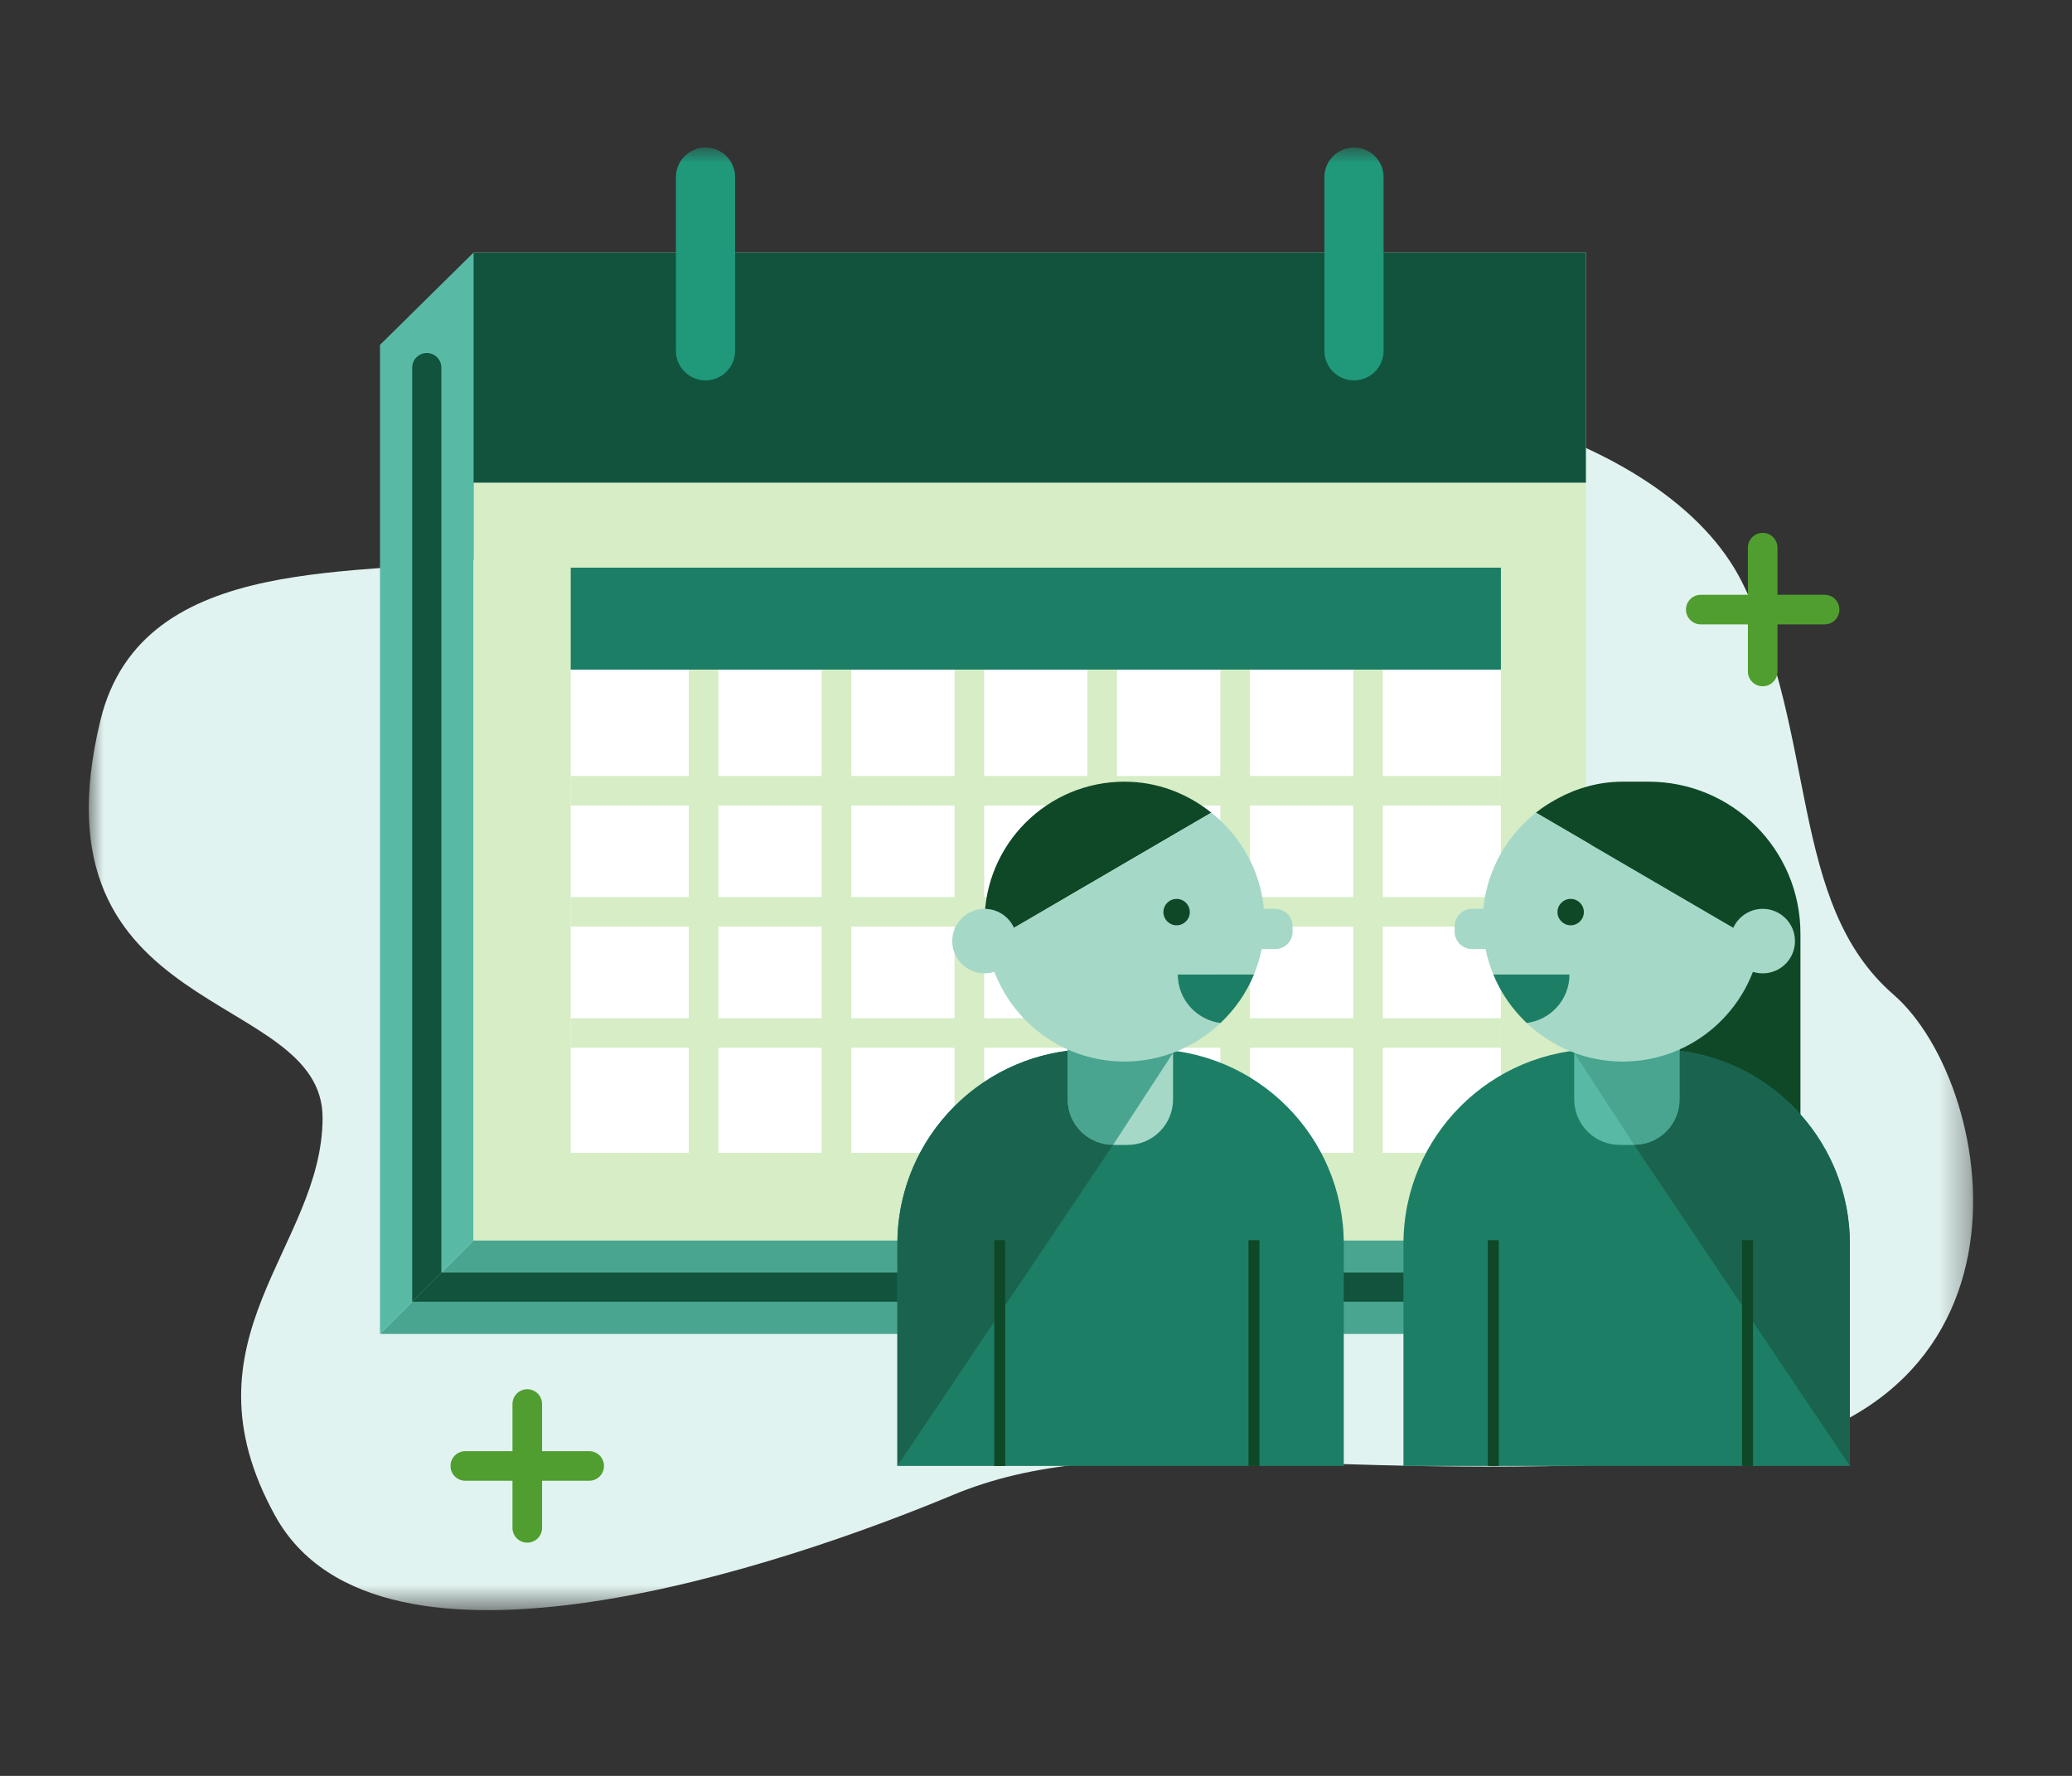 <?xml version="1.0" encoding="UTF-8"?>
<svg width="70px" height="60px" viewBox="0 0 70 60" version="1.1" xmlns="http://www.w3.org/2000/svg" xmlns:xlink="http://www.w3.org/1999/xlink">
    <rect x="0" y="0" width="70" height="60" fill="#333333" stroke="none"/>
    <!-- Generator: Sketch 52.2 (67145) - http://www.bohemiancoding.com/sketch -->
    <title>team-schedule-lg</title>
    <desc>Created with Sketch.</desc>
    <defs>
        <polygon id="path-1" points="0 0.042 63.66 0.042 63.66 41.354 0 41.354"></polygon>
        <polygon id="path-3" points="0 49.401 63.66 49.401 63.66 0 0 0"></polygon>
    </defs>
    <g id="team-schedule-lg" stroke="none" stroke-width="1" fill="none" fill-rule="evenodd">
        <g id="Group-58" transform="translate(3, 5)">
            <g id="Group-3" transform="translate(0, 8.047)">
                <mask id="mask-2" fill="white">
                    <use xlink:href="#path-1"></use>
                </mask>
                <g id="Clip-2"></g>
                <path d="M0.391,11.297 C1.807,5.445 9.455,6.539 13.662,5.759 C17.868,4.979 28.575,2.143 35.96,0.526 C43.345,-1.092 53.267,1.451 55.852,6.62 C58.437,11.79 57.401,17.459 60.97,20.557 C64.539,23.653 66.546,35.585 53.746,36.323 C40.946,37.062 34.709,35.159 29.171,37.471 C23.633,39.783 9.816,44.53 6.298,38.169 C2.975,32.159 7.898,29.108 7.898,24.716 C7.898,20.323 -2.071,21.471 0.391,11.297" id="Fill-1" fill="#E1F3F0" mask="url(#mask-2)"></path>
            </g>
            <path d="M54.458,15.595 L58.643,15.595" id="Stroke-4" stroke="#509E2F" stroke-linecap="round"></path>
            <path d="M56.55,13.503 L56.55,17.687" id="Stroke-6" stroke="#509E2F" stroke-linecap="round"></path>
            <path d="M12.72,44.529 L16.905,44.529" id="Stroke-8" stroke="#509E2F" stroke-linecap="round"></path>
            <path d="M14.813,42.436 L14.813,46.621" id="Stroke-10" stroke="#509E2F" stroke-linecap="round"></path>
            <polygon id="Fill-12" fill="#49A58F" points="50.578 36.906 47.378 40.068 9.838 40.068 12.998 36.906"></polygon>
            <polygon id="Fill-14" fill="#58BAA5" points="9.838 40.068 9.838 6.652 12.998 3.533 12.998 36.906"></polygon>
            <mask id="mask-4" fill="white">
                <use xlink:href="#path-3"></use>
            </mask>
            <g id="Clip-17"></g>
            <polygon id="Fill-16" fill="#D6EDC6" mask="url(#mask-4)" points="12.998 36.907 50.578 36.907 50.578 3.532 12.998 3.532"></polygon>
            <polygon id="Fill-18" fill="#11533D" mask="url(#mask-4)" points="12.998 11.307 50.578 11.307 50.578 3.532 12.998 3.532"></polygon>
            <path d="M20.835,0.985 L20.835,6.852" id="Stroke-19" stroke="#20987A" stroke-width="2" stroke-linecap="round" mask="url(#mask-4)"></path>
            <path d="M42.743,0.985 L42.743,6.852" id="Stroke-20" stroke="#20987A" stroke-width="2" stroke-linecap="round" mask="url(#mask-4)"></path>
            <polygon id="Fill-21" fill="#1D7E66" mask="url(#mask-4)" points="16.281 17.625 47.706 17.625 47.706 14.179 16.281 14.179"></polygon>
            <polygon id="Fill-22" fill="#FFFFFF" mask="url(#mask-4)" points="16.281 33.949 47.706 33.949 47.706 17.624 16.281 17.624"></polygon>
            <path d="M20.77,17.625 L20.77,33.95" id="Stroke-23" stroke="#D6EDC6" mask="url(#mask-4)"></path>
            <path d="M25.26,17.625 L25.26,33.95" id="Stroke-24" stroke="#D6EDC6" mask="url(#mask-4)"></path>
            <path d="M29.749,17.625 L29.749,33.95" id="Stroke-25" stroke="#D6EDC6" mask="url(#mask-4)"></path>
            <path d="M34.238,17.625 L34.238,33.95" id="Stroke-26" stroke="#D6EDC6" mask="url(#mask-4)"></path>
            <path d="M38.727,17.625 L38.727,33.95" id="Stroke-27" stroke="#D6EDC6" mask="url(#mask-4)"></path>
            <path d="M43.217,17.625 L43.217,33.95" id="Stroke-28" stroke="#D6EDC6" mask="url(#mask-4)"></path>
            <path d="M16.281,21.717 L47.706,21.717" id="Stroke-29" stroke="#D6EDC6" mask="url(#mask-4)"></path>
            <path d="M16.281,25.808 L47.706,25.808" id="Stroke-30" stroke="#D6EDC6" mask="url(#mask-4)"></path>
            <path d="M16.281,29.9 L47.706,29.9" id="Stroke-31" stroke="#D6EDC6" mask="url(#mask-4)"></path>
            <path d="M11.911,7.419 C11.911,7.148 11.69,6.927 11.419,6.927 C11.147,6.927 10.926,7.148 10.926,7.419 L10.926,38.979 L11.911,37.995 L11.911,7.419 Z" id="Fill-32" fill="#11533D" mask="url(#mask-4)"></path>
            <polygon id="Fill-33" fill="#11533D" mask="url(#mask-4)" points="11.911 37.995 11.911 37.994 10.926 38.979 10.926 38.98 48.48 38.98 49.476 37.995"></polygon>
            <path d="M42.398,44.529 L27.317,44.529 L27.317,37.031 C27.317,33.395 30.265,30.447 33.901,30.447 L35.814,30.447 C39.45,30.447 42.398,33.395 42.398,37.031 L42.398,44.529 Z" id="Fill-34" fill="#1D7E66" mask="url(#mask-4)"></path>
            <path d="M35.092,33.682 L34.604,33.682 C33.754,33.682 33.065,32.994 33.065,32.144 L33.065,28.05 L36.63,28.05 L36.63,32.144 C36.63,32.994 35.94,33.682 35.092,33.682" id="Fill-35" fill="#A6D8C7" mask="url(#mask-4)"></path>
            <path d="M34.604,33.682 C33.754,33.682 33.066,32.994 33.066,32.144 L33.066,28.05 L36.63,28.05 L36.63,30.573 L34.604,33.682 Z" id="Fill-36" fill="#49A58F" mask="url(#mask-4)"></path>
            <path d="M34.991,21.41 C32.379,21.41 30.262,23.527 30.262,26.138 C30.262,26.394 30.298,26.639 30.337,26.884 L37.924,22.457 C37.115,21.812 36.105,21.41 34.991,21.41" id="Fill-37" fill="#0F4827" mask="url(#mask-4)"></path>
            <path d="M31.353,26.796 C31.353,27.399 30.865,27.886 30.262,27.886 C29.66,27.886 29.171,27.399 29.171,26.796 C29.171,26.194 29.66,25.706 30.262,25.706 C30.865,25.706 31.353,26.194 31.353,26.796" id="Fill-38" fill="#A6D8C7" mask="url(#mask-4)"></path>
            <path d="M40.082,27.065 L39.595,27.065 C39.271,27.065 39.008,26.802 39.008,26.478 L39.008,26.293 C39.008,25.969 39.271,25.706 39.595,25.706 L40.082,25.706 C40.406,25.706 40.669,25.969 40.669,26.293 L40.669,26.478 C40.669,26.802 40.406,27.065 40.082,27.065" id="Fill-39" fill="#A6D8C7" mask="url(#mask-4)"></path>
            <path d="M34.604,33.682 C33.754,33.682 33.066,32.994 33.066,32.144 L33.066,30.505 C29.825,30.916 27.317,33.678 27.317,37.031 L27.317,44.528 L34.604,33.682 Z" id="Fill-40" fill="#1A634E" mask="url(#mask-4)"></path>
            <path d="M36.788,27.925 L39.364,27.925 C39.589,27.372 39.719,26.771 39.719,26.138 C39.719,24.641 39.009,23.324 37.924,22.457 L30.338,26.884 C30.697,29.138 32.635,30.866 34.991,30.866 C36.249,30.866 37.385,30.366 38.233,29.564 C37.419,29.458 36.788,28.768 36.788,27.925" id="Fill-41" fill="#A6D8C7" mask="url(#mask-4)"></path>
            <path d="M39.364,27.925 L36.788,27.925 C36.788,28.768 37.418,29.458 38.233,29.564 C38.718,29.105 39.107,28.552 39.364,27.925" id="Fill-42" fill="#1D7E66" mask="url(#mask-4)"></path>
            <path d="M37.196,25.816 C37.196,26.062 36.997,26.262 36.75,26.262 C36.503,26.262 36.304,26.062 36.304,25.816 C36.304,25.57 36.503,25.37 36.75,25.37 C36.997,25.37 37.196,25.57 37.196,25.816" id="Fill-43" fill="#0F4827" mask="url(#mask-4)"></path>
            <polygon id="Fill-44" fill="#0F4827" mask="url(#mask-4)" points="39.178 44.529 39.549 44.529 39.549 36.899 39.178 36.899"></polygon>
            <polygon id="Fill-45" fill="#0F4827" mask="url(#mask-4)" points="30.589 44.529 30.96 44.529 30.96 36.899 30.589 36.899"></polygon>
            <path d="M52.695,21.41 L51.822,21.41 C51.02,21.41 50.274,21.624 49.617,21.982 C49.361,22.121 49.114,22.276 48.889,22.457 L50.73,23.532 L50.889,33.682 L57.826,33.682 L57.826,26.542 C57.826,23.707 55.529,21.41 52.695,21.41" id="Fill-46" fill="#0F4827" mask="url(#mask-4)"></path>
            <path d="M44.414,44.529 L59.496,44.529 L59.496,37.031 C59.496,33.395 56.548,30.447 52.911,30.447 L50.999,30.447 C47.362,30.447 44.414,33.395 44.414,37.031 L44.414,44.529 Z" id="Fill-47" fill="#1D7E66" mask="url(#mask-4)"></path>
            <path d="M51.721,33.682 L52.208,33.682 C53.058,33.682 53.747,32.994 53.747,32.144 L53.747,28.05 L50.183,28.05 L50.183,32.144 C50.183,32.994 50.872,33.682 51.721,33.682" id="Fill-48" fill="#58BAA5" mask="url(#mask-4)"></path>
            <path d="M52.208,33.682 C53.058,33.682 53.746,32.994 53.746,32.144 L53.746,28.05 L50.183,28.05 L50.183,30.573 L52.208,33.682 Z" id="Fill-49" fill="#49A58F" mask="url(#mask-4)"></path>
            <path d="M55.46,26.796 C55.46,27.399 55.948,27.886 56.55,27.886 C57.153,27.886 57.641,27.399 57.641,26.796 C57.641,26.194 57.153,25.706 56.55,25.706 C55.948,25.706 55.46,26.194 55.46,26.796" id="Fill-50" fill="#A6D8C7" mask="url(#mask-4)"></path>
            <path d="M46.73,27.065 L47.219,27.065 C47.542,27.065 47.805,26.802 47.805,26.478 L47.805,26.293 C47.805,25.969 47.542,25.706 47.219,25.706 L46.73,25.706 C46.406,25.706 46.143,25.969 46.143,26.293 L46.143,26.478 C46.143,26.802 46.406,27.065 46.73,27.065" id="Fill-51" fill="#A6D8C7" mask="url(#mask-4)"></path>
            <path d="M52.208,33.682 C53.058,33.682 53.746,32.994 53.746,32.144 L53.746,30.505 C56.987,30.916 59.496,33.678 59.496,37.031 L59.496,44.528 L52.208,33.682 Z" id="Fill-52" fill="#1A634E" mask="url(#mask-4)"></path>
            <path d="M50.024,27.925 L47.45,27.925 C47.223,27.372 47.094,26.771 47.094,26.138 C47.094,24.641 47.803,23.324 48.889,22.457 L56.476,26.884 C56.116,29.138 54.178,30.866 51.822,30.866 C50.564,30.866 49.428,30.366 48.579,29.564 C49.393,29.458 50.024,28.768 50.024,27.925" id="Fill-53" fill="#A6D8C7" mask="url(#mask-4)"></path>
            <path d="M47.449,27.925 L50.024,27.925 C50.024,28.768 49.394,29.458 48.579,29.564 C48.095,29.105 47.706,28.552 47.449,27.925" id="Fill-54" fill="#1D7E66" mask="url(#mask-4)"></path>
            <path d="M49.617,25.816 C49.617,26.062 49.817,26.262 50.063,26.262 C50.309,26.262 50.509,26.062 50.509,25.816 C50.509,25.57 50.309,25.37 50.063,25.37 C49.817,25.37 49.617,25.57 49.617,25.816" id="Fill-55" fill="#0F4827" mask="url(#mask-4)"></path>
            <polygon id="Fill-56" fill="#0F4827" mask="url(#mask-4)" points="47.264 44.529 47.635 44.529 47.635 36.899 47.264 36.899"></polygon>
            <polygon id="Fill-57" fill="#0F4827" mask="url(#mask-4)" points="55.852 44.529 56.224 44.529 56.224 36.899 55.852 36.899"></polygon>
        </g>
        <rect id="Rectangle" fill-rule="nonzero" x="0" y="0" width="70" height="60"></rect>
    </g>
</svg>